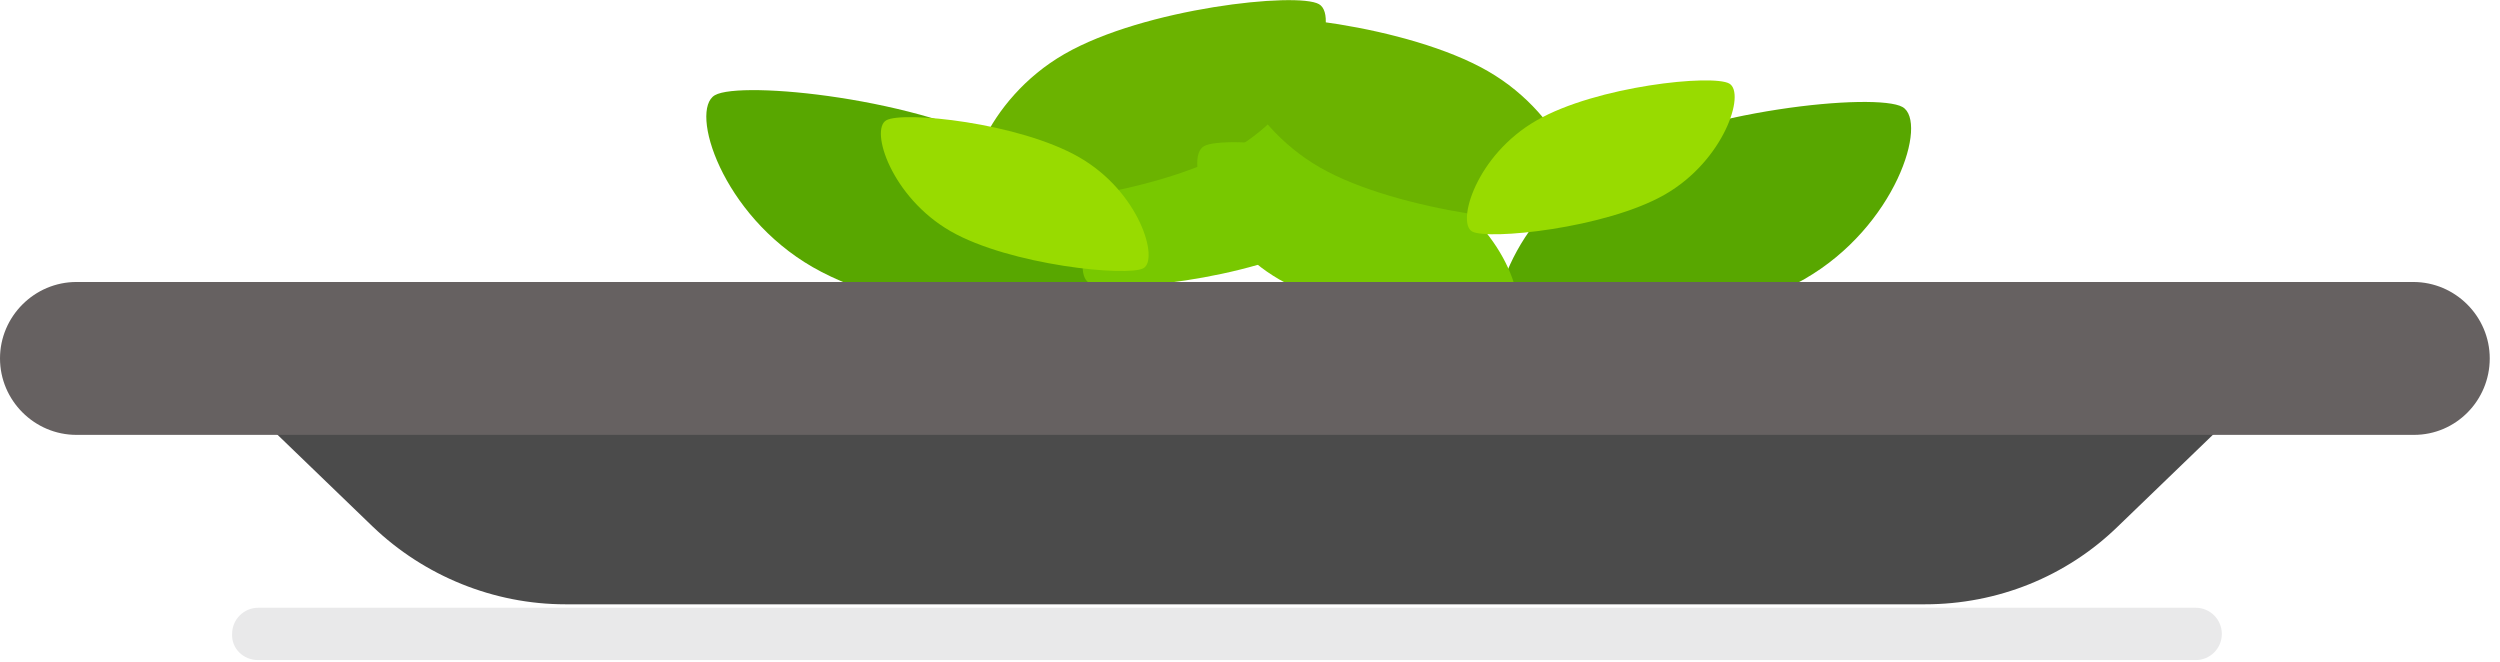 <?xml version="1.0" encoding="UTF-8" standalone="no"?>
<!DOCTYPE svg PUBLIC "-//W3C//DTD SVG 1.1//EN" "http://www.w3.org/Graphics/SVG/1.1/DTD/svg11.dtd">
<svg width="100%" height="100%" viewBox="0 0 204 54" version="1.1" xmlns="http://www.w3.org/2000/svg" xmlns:xlink="http://www.w3.org/1999/xlink" xml:space="preserve" xmlns:serif="http://www.serif.com/" style="fill-rule:evenodd;clip-rule:evenodd;stroke-linejoin:round;stroke-miterlimit:2;">
    <g transform="matrix(1,0,0,1,-387.605,-68.105)">
        <g transform="matrix(1,0,0,1,200,76)">
            <g id="Oval" transform="matrix(-0.433,0.25,0.433,0.25,241.554,-22.962)">
                <path d="M40.431,125.4C45.002,125.389 59.407,105.172 59.446,88.024C59.486,70.875 45.471,50.724 40.604,50.735C35.736,50.746 21.629,70.592 21.588,88.111C21.547,105.63 35.859,125.411 40.431,125.4Z" style="fill:rgb(88,167,0);"/>
            </g>
        </g>
        <g transform="matrix(1,0,0,1,200,76)">
            <g id="Oval1" serif:id="Oval" transform="matrix(0.433,0.25,-0.433,0.25,295.137,-35.592)">
                <path d="M79.993,123.102C83.548,123.094 94.752,107.433 94.782,94.148C94.813,80.864 83.913,65.254 80.127,65.263C76.341,65.272 65.368,80.646 65.337,94.217C65.306,107.788 76.437,123.11 79.993,123.102Z" style="fill:rgb(120,200,0);"/>
            </g>
        </g>
        <g transform="matrix(1,0,0,1,200,76)">
            <g id="Oval-Copy" transform="matrix(0.433,0.25,-0.433,0.25,264.801,-29.985)">
                <path d="M79.855,73.863C83.664,73.855 95.669,56.486 95.703,41.753C95.738,27.019 84.06,9.705 80.003,9.715C75.947,9.724 64.19,26.774 64.155,41.826C64.12,56.877 76.045,73.872 79.855,73.863Z" style="fill:rgb(107,179,0);"/>
            </g>
        </g>
        <g transform="matrix(1,0,0,1,200,76)">
            <g id="Oval-Copy1" serif:id="Oval-Copy" transform="matrix(-0.433,0.25,0.433,0.25,269.168,-14.904)">
                <path d="M44.216,71.349C47.137,71.343 56.34,58.245 56.366,47.134C56.391,36.024 47.438,22.968 44.328,22.975C41.218,22.982 32.205,35.84 32.178,47.19C32.152,58.541 41.295,71.356 44.216,71.349Z" style="fill:rgb(152,219,0);"/>
            </g>
        </g>
        <g transform="matrix(1,0,0,1,200,76)">
            <g id="Oval2" serif:id="Oval" transform="matrix(0.433,0.25,-0.433,0.25,347.238,-21.997)">
                <path d="M40.431,125.4C45.002,125.389 59.407,105.172 59.446,88.024C59.486,70.875 45.471,50.724 40.604,50.735C35.736,50.746 21.629,70.592 21.588,88.111C21.547,105.63 35.859,125.411 40.431,125.4Z" style="fill:rgb(88,167,0);"/>
            </g>
        </g>
        <g transform="matrix(1,0,0,1,200,76)">
            <g id="Oval3" serif:id="Oval" transform="matrix(-0.433,0.25,0.433,0.25,292.286,-32.314)">
                <path d="M79.993,123.102C83.548,123.094 94.752,107.433 94.782,94.148C94.813,80.864 83.913,65.254 80.127,65.263C76.341,65.272 65.368,80.646 65.337,94.217C65.306,107.788 76.437,123.11 79.993,123.102Z" style="fill:rgb(120,200,0);"/>
            </g>
        </g>
        <g transform="matrix(1,0,0,1,200,76)">
            <g id="Oval-Copy2" serif:id="Oval-Copy" transform="matrix(-0.433,0.25,0.433,0.25,318.673,-28.592)">
                <path d="M79.855,73.863C83.664,73.855 95.669,56.486 95.703,41.753C95.738,27.019 84.06,9.705 80.003,9.715C75.947,9.724 64.19,26.774 64.155,41.826C64.12,56.877 76.045,73.872 79.855,73.863Z" style="fill:rgb(107,179,0);"/>
            </g>
        </g>
        <g transform="matrix(1,0,0,1,200,76)">
            <g id="Oval-Copy3" serif:id="Oval-Copy" transform="matrix(0.433,0.25,-0.433,0.25,319.471,-17.901)">
                <path d="M44.216,71.349C47.137,71.343 56.34,58.245 56.366,47.134C56.391,36.024 47.438,22.968 44.328,22.975C41.218,22.982 32.205,35.84 32.178,47.19C32.152,58.541 41.295,71.356 44.216,71.349Z" style="fill:rgb(152,219,0);"/>
            </g>
        </g>
        <g transform="matrix(1,0,0,1,200,76)">
            <g id="Shape" transform="matrix(0.562,0,0,0.562,187.605,-39.062)">
                <path d="M279.5,143.2L82.1,143.2C71.7,143.2 61.6,139.1 54.1,131.9L28.8,107.5L332.8,107.5L307.5,131.9C300,139.2 290,143.2 279.5,143.2Z" style="fill:rgb(75,75,75);fill-rule:nonzero;"/>
            </g>
        </g>
        <g transform="matrix(1,0,0,1,200,76)">
            <g id="Shape1" serif:id="Shape" transform="matrix(0.562,0,0,0.562,187.605,-39.062)">
                <path d="M37.5,151.3L318.8,151.3C320.9,151.3 322.6,149.6 322.6,147.5C322.6,145.4 320.9,143.7 318.8,143.7L37.5,143.7C35.4,143.7 33.7,145.4 33.7,147.5C33.6,149.6 35.3,151.3 37.5,151.3Z" style="fill:rgb(233,233,234);fill-rule:nonzero;"/>
            </g>
        </g>
        <g transform="matrix(1,0,0,1,200,76)">
            <g id="Shape2" serif:id="Shape" transform="matrix(0.562,0,0,0.562,187.605,-39.062)">
                <path d="M350.5,118.6L11.1,118.6C5,118.6 0,113.6 0,107.5C0,101.4 5,96.4 11.1,96.4L350.4,96.4C356.5,96.4 361.5,101.4 361.5,107.5C361.5,113.6 356.6,118.6 350.5,118.6Z" style="fill:rgb(102,97,97);fill-rule:nonzero;"/>
            </g>
        </g>
    </g>
</svg>
